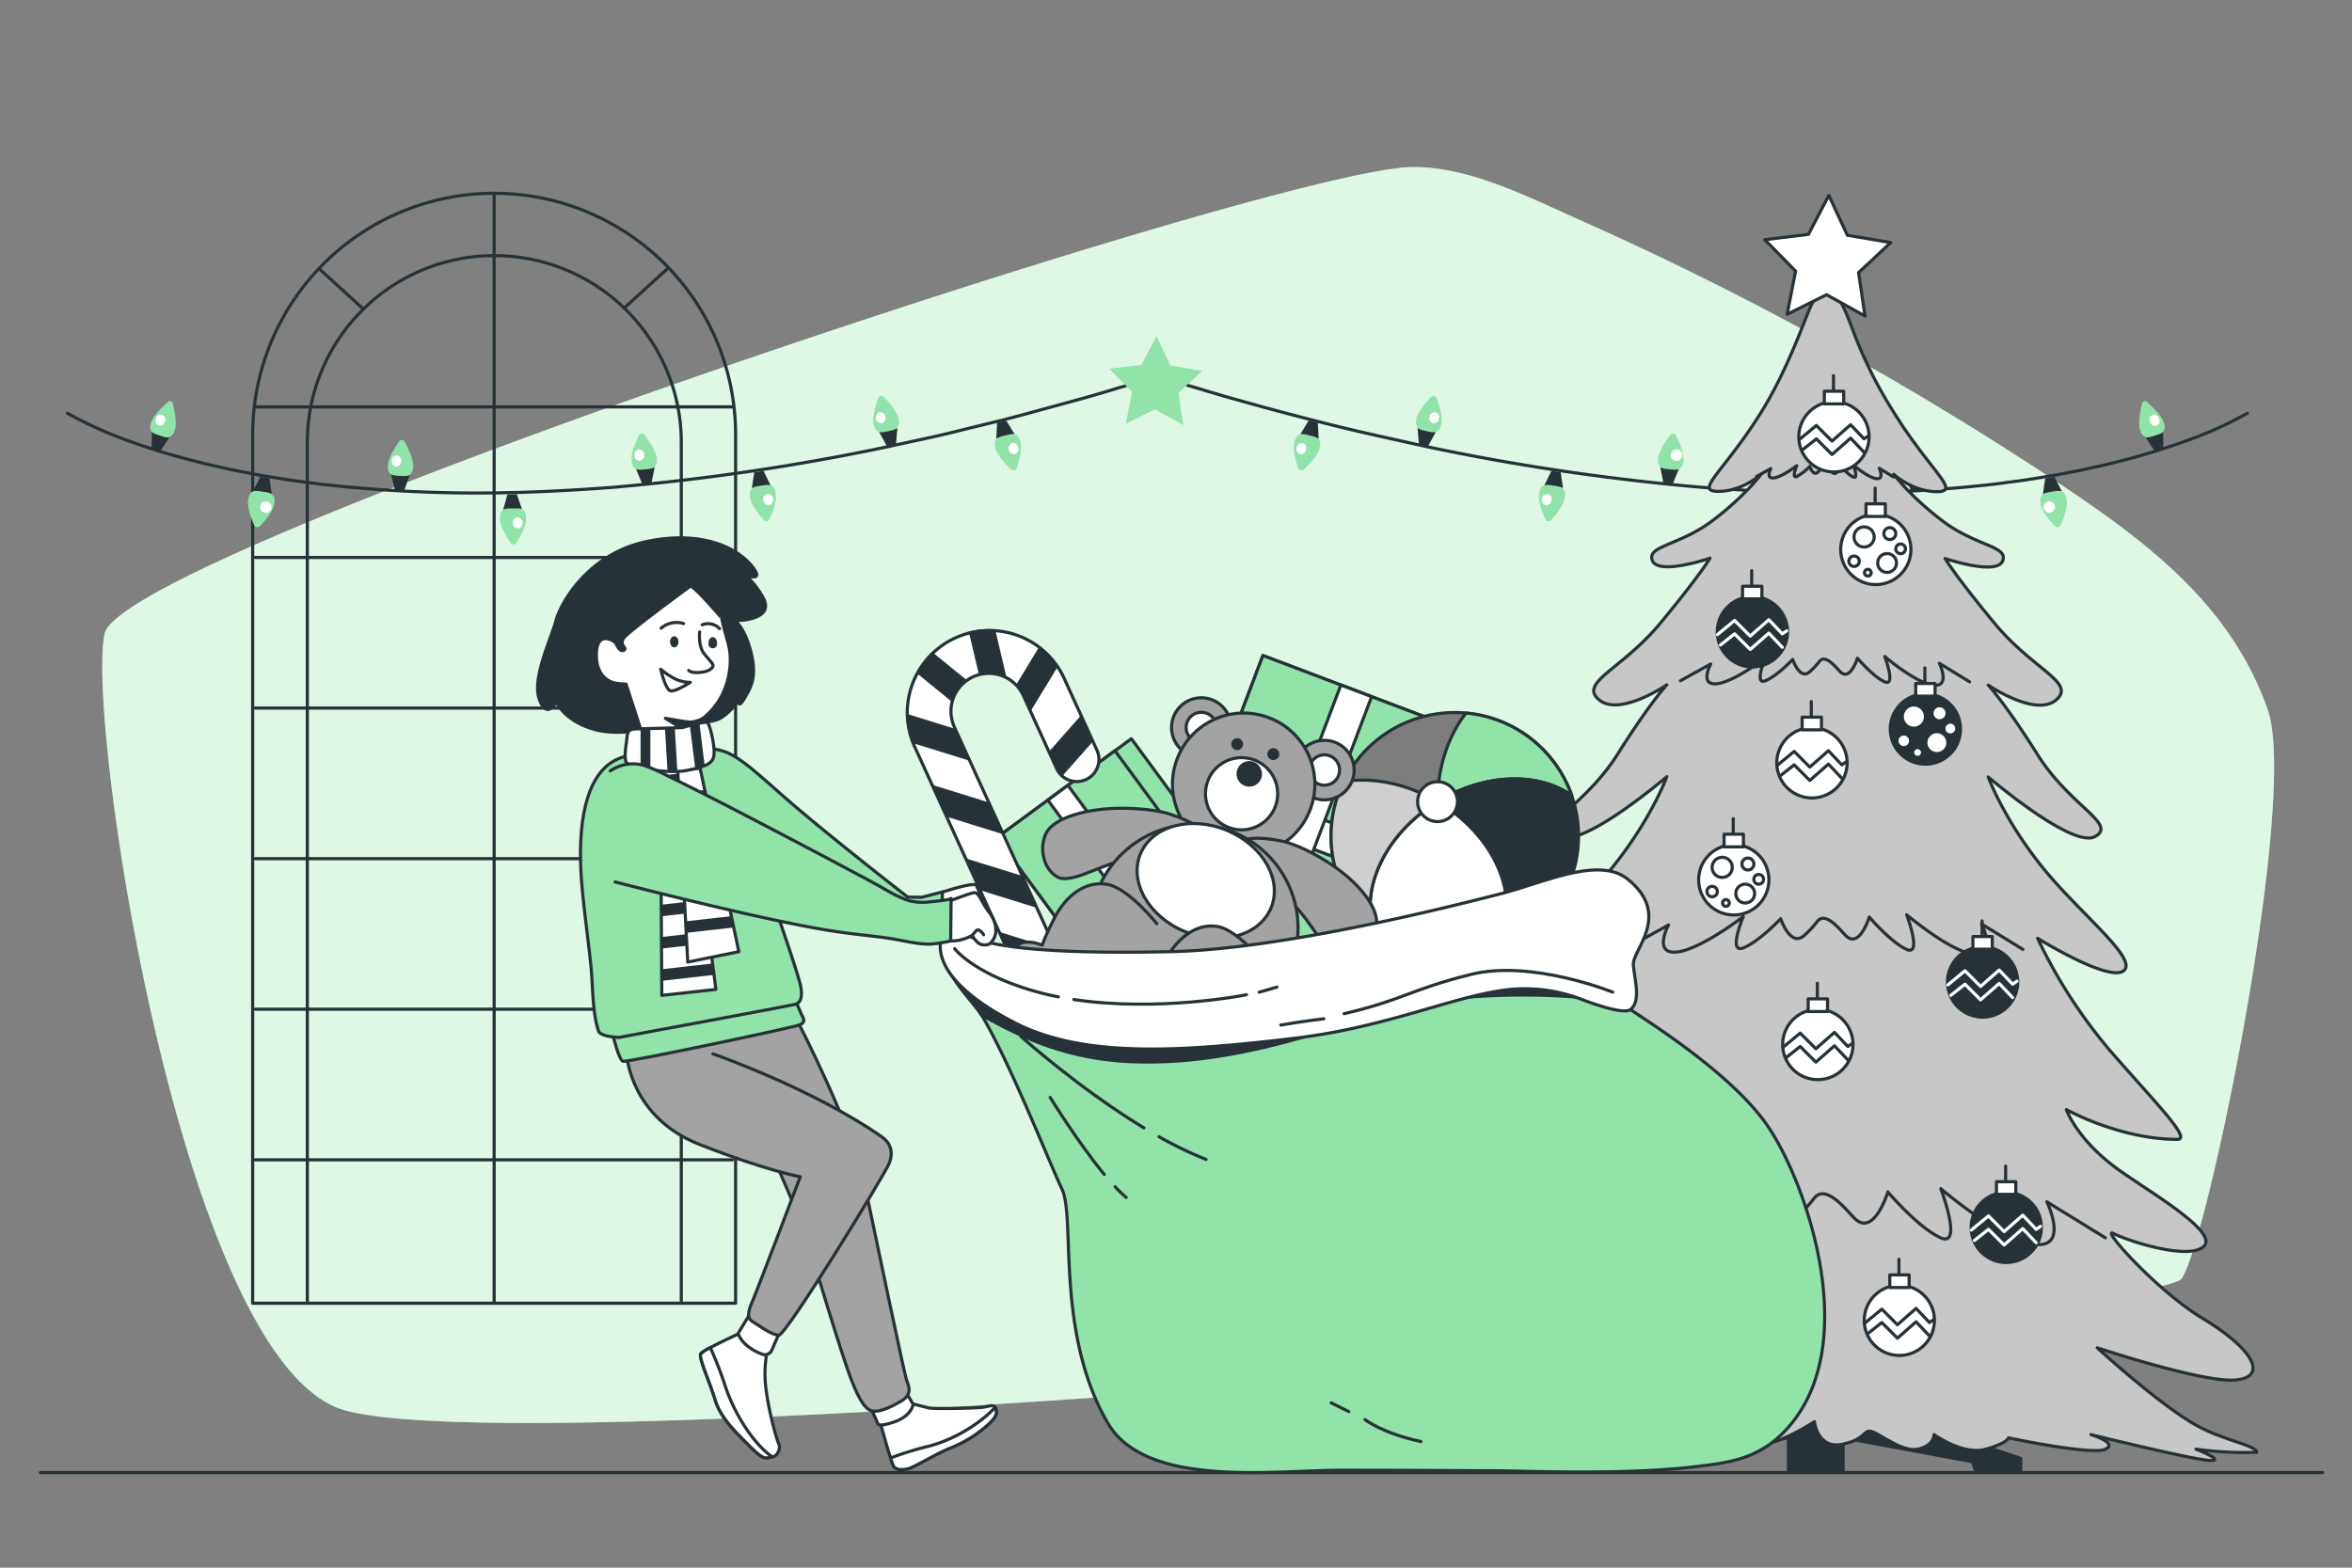 <svg xmlns="http://www.w3.org/2000/svg" viewBox="0 0 750 500"><rect x="0" y="0" width="750" height="500" fill="#808080" stroke="none"/><g id="freepik--background-simple--inject-10"><path d="M680.43,171.16c-7.86-6.17-16.23-11.92-24.75-17.61A1044,1044,0,0,0,503.39,70c-16.07-7.17-35.73-17.28-53.86-16.68C403.8,54.88,39.5,176.06,33.4,202S57,428.33,107.33,448.9s580-29,588.37-41.15S733,254.56,723.13,226.36C714.8,202.64,699,185.74,680.43,171.16Z" style="fill:#92E3A9"></path><path d="M680.43,171.16c-7.86-6.17-16.23-11.92-24.75-17.61A1044,1044,0,0,0,503.39,70c-16.07-7.17-35.73-17.28-53.86-16.68C403.8,54.88,39.5,176.06,33.4,202S57,428.33,107.33,448.9s580-29,588.37-41.15S733,254.56,723.13,226.36C714.8,202.64,699,185.74,680.43,171.16Z" style="fill:#fff;opacity:0.7"></path></g><g id="freepik--Floor--inject-10"><line x1="12.89" y1="469.67" x2="740.6" y2="469.67" style="fill:none;stroke:#263238;stroke-linecap:round;stroke-linejoin:round"></line></g><g id="freepik--Window--inject-10"><path d="M157.57,61.65h0a77,77,0,0,1,77,77v277a0,0,0,0,1,0,0h-154a0,0,0,0,1,0,0v-277a77,77,0,0,1,77-77Z" style="fill:none;stroke:#263238;stroke-linecap:round;stroke-linejoin:round"></path><path d="M98,414.85V141.15a59.62,59.62,0,0,1,59.62-59.62h0a59.62,59.62,0,0,1,59.63,59.62v273.7" style="fill:none;stroke:#263238;stroke-linecap:round;stroke-linejoin:round"></path><line x1="157.57" y1="61.65" x2="157.57" y2="415.26" style="fill:none;stroke:#263238;stroke-linecap:round;stroke-linejoin:round"></line><line x1="81.39" y1="129.77" x2="233.55" y2="129.77" style="fill:none;stroke:#263238;stroke-linecap:round;stroke-linejoin:round"></line><line x1="81.39" y1="177.8" x2="233.55" y2="177.8" style="fill:none;stroke:#263238;stroke-linecap:round;stroke-linejoin:round"></line><line x1="81.39" y1="225.83" x2="233.55" y2="225.83" style="fill:none;stroke:#263238;stroke-linecap:round;stroke-linejoin:round"></line><line x1="81.39" y1="273.86" x2="233.55" y2="273.86" style="fill:none;stroke:#263238;stroke-linecap:round;stroke-linejoin:round"></line><line x1="81.39" y1="321.89" x2="233.55" y2="321.89" style="fill:none;stroke:#263238;stroke-linecap:round;stroke-linejoin:round"></line><line x1="81.39" y1="369.92" x2="233.55" y2="369.92" style="fill:none;stroke:#263238;stroke-linecap:round;stroke-linejoin:round"></line><line x1="101.73" y1="85.69" x2="115.53" y2="98.25" style="fill:none;stroke:#263238;stroke-linecap:round;stroke-linejoin:round"></line><line x1="212.84" y1="85.69" x2="199.04" y2="98.25" style="fill:none;stroke:#263238;stroke-linecap:round;stroke-linejoin:round"></line></g><g id="freepik--Lights--inject-10"><path d="M716.65,131.8a128,128,0,0,1-20.24,9.06,214.77,214.77,0,0,1-21.25,6.42c-3.58,1-7.21,1.68-10.82,2.52l-5.45,1.06c-1.82.36-3.63.73-5.46,1-3.66.59-7.31,1.25-11,1.69l-5.51.74c-1.83.25-3.68.4-5.52.61a438.17,438.17,0,0,1-44.36,2.34c-14.82,0-29.63-.7-44.4-1.82a725.52,725.52,0,0,1-87.87-13c-7.23-1.62-14.47-3.18-21.69-4.86s-14.39-3.52-21.56-5.4-14.3-3.86-21.43-5.88l-10.65-3.17-5.34-1.58-2.68-.8-1.34-.4-.68-.2-.33-.1-.34.1-.67.2-1.34.4-2.69.8-5.33,1.58-10.65,3.17c-7.13,2-14.29,3.92-21.43,5.88s-14.38,3.59-21.56,5.4-14.46,3.24-21.69,4.86a725.82,725.82,0,0,1-87.87,13c-14.78,1.12-29.58,1.85-44.4,1.82a438.17,438.17,0,0,1-44.36-2.34c-1.84-.21-3.69-.36-5.52-.61l-5.51-.74c-3.68-.44-7.32-1.1-11-1.69-1.83-.27-3.64-.64-5.46-1l-5.45-1.06c-3.61-.84-7.25-1.55-10.82-2.52a215.77,215.77,0,0,1-21.26-6.42,128.25,128.25,0,0,1-20.23-9.06" style="fill:none;stroke:#263238;stroke-linecap:round;stroke-linejoin:round"></path><path d="M687,143.75l2.85-.91-.11-5.09c-1.86.59-3.7,1.2-5.57,1.76Z" style="fill:#263238"></path><path d="M682.38,137c1,3.26,2.66,2.63,4.77,1.93s3.88-1.07,2.79-4.3c-.77-2.26-3.75-5-5.37-6.47a.92.92,0,0,0-1.5.48C682.58,130.78,681.71,134.69,682.38,137Z" style="fill:#92E3A9"></path><path d="M685.65,134.48a1.49,1.49,0,1,0,2.78-.89,1.49,1.49,0,1,0-2.78.89Z" style="fill:#fff"></path><path d="M655.14,152.09l-3,.48-.69,5.06c2-.34,4-.62,6-1Z" style="fill:#263238"></path><path d="M659,159.28c-.62-3.35-2.42-2.81-4.7-2.46s-4.14.53-3.61,3.88c.38,2.38,3,5.52,4.6,7.15a1.13,1.13,0,0,0,1.77-.29C658,165.54,659.48,161.63,659,159.28Z" style="fill:#92E3A9"></path><path d="M655.23,161.44a1.71,1.71,0,0,0-1.85-1.52,1.81,1.81,0,1,0,1.85,1.52Z" style="fill:#fff"></path><polygon points="609.28 156.39 612.27 156.25 613.46 151.3 607.55 151.58 609.28 156.39" style="fill:#263238"></polygon><path d="M606.42,148.73c.15,3.39,2,3.16,4.21,3.05s4.07-.08,3.85-3.47c-.17-2.4-2.37-5.77-3.64-7.6a1,1,0,0,0-1.64.08C608.15,142.71,606.32,146.33,606.42,148.73Z" style="fill:#92E3A9"></path><path d="M610.28,147.09a1.7,1.7,0,0,0,1.6,1.73,1.65,1.65,0,0,0,1.39-1.88,1.7,1.7,0,0,0-1.6-1.71A1.64,1.64,0,0,0,610.28,147.09Z" style="fill:#fff"></path><path d="M576.36,157.63c-1,0-2,0-3,0l-1.63,4.82c2,.1,4,.1,6,.13Z" style="fill:#263238"></path><path d="M578.76,165.44c0-3.4-1.81-3.26-4.1-3.29s-4.14-.29-4.25,3.11c-.07,2.4,1.92,6,3.12,7.92a1.1,1.1,0,0,0,1.76,0C576.58,171.35,578.73,167.84,578.76,165.44Z" style="fill:#92E3A9"></path><path d="M574.65,166.85a1.71,1.71,0,0,0-1.51-1.83,1.67,1.67,0,0,0-1.6,1.74,1.7,1.7,0,0,0,1.51,1.85A1.68,1.68,0,0,0,574.65,166.85Z" style="fill:#fff"></path><polygon points="530.43 154.06 533.4 154.33 535.35 149.61 529.44 149.06 530.43 154.06" style="fill:#263238"></polygon><path d="M528.75,146.08c-.36,3.38,1.47,3.4,3.72,3.61s4,.52,4.35-2.86c.22-2.4-1.46-6.1-2.44-8.06a1,1,0,0,0-1.66-.15C531.37,140.36,529,143.69,528.75,146.08Z" style="fill:#92E3A9"></path><path d="M532.83,145a1.65,1.65,0,0,0,1.33,1.92,1.82,1.82,0,1,0-1.33-1.92Z" style="fill:#fff"></path><polygon points="497.66 150.63 494.7 150.2 492.45 154.8 498.42 155.67 497.66 150.63" style="fill:#263238"></polygon><path d="M499,158.69c.49-3.36-1.36-3.48-3.63-3.81s-4.06-.75-4.6,2.59c-.38,2.39,1.12,6.2,2.06,8.21a1.09,1.09,0,0,0,1.73.25C496.07,164.26,498.66,161.07,499,158.69Z" style="fill:#92E3A9"></path><path d="M494.77,159.54a1.67,1.67,0,0,0-1.26-2,1.7,1.7,0,0,0-1.81,1.55,1.67,1.67,0,0,0,1.26,2A1.71,1.71,0,0,0,494.77,159.54Z" style="fill:#fff"></path><path d="M452.47,141.62l2.92.65,2.46-4.5c-2-.36-3.88-.82-5.82-1.24Z" style="fill:#263238"></path><path d="M451.66,133.47c-.71,3.32,1.11,3.57,3.31,4.06s4,.95,4.66-2.37c.48-2.35-.79-6.2-1.56-8.26a1,1,0,0,0-1.64-.36C454.89,128.11,452.17,131.12,451.66,133.47Z" style="fill:#92E3A9"></path><path d="M455.85,132.91A1.68,1.68,0,0,0,457,135a1.7,1.7,0,0,0,1.85-1.47,1.65,1.65,0,0,0-1.12-2.05A1.67,1.67,0,0,0,455.85,132.91Z" style="fill:#fff"></path><polygon points="420.23 134.84 417.32 134.12 414.65 138.49 420.49 139.94 420.23 134.84" style="fill:#263238"></polygon><path d="M420.78,143c.82-3.3-1-3.59-3.23-4.14s-4-1.14-4.82,2.15c-.6,2.32.53,6.24,1.26,8.34a1.07,1.07,0,0,0,1.69.42C417.33,148.26,420.2,145.33,420.78,143Z" style="fill:#92E3A9"></path><path d="M416.49,143.44a1.67,1.67,0,0,0-1.06-2.11,1.69,1.69,0,0,0-1.94,1.36,1.66,1.66,0,0,0,1.06,2.11A1.68,1.68,0,0,0,416.49,143.44Z" style="fill:#fff"></path><path d="M51.18,143.75l-2.84-.91.11-5.09c1.86.59,3.7,1.2,5.57,1.76Z" style="fill:#263238"></path><path d="M55.79,137c-1,3.26-2.66,2.63-4.76,1.93s-3.88-1.07-2.79-4.3c.77-2.26,3.74-5,5.36-6.47a.93.93,0,0,1,1.51.48C55.6,130.78,56.47,134.69,55.79,137Z" style="fill:#92E3A9"></path><path d="M52.53,134.48a1.64,1.64,0,0,1-1.94,1.26,1.62,1.62,0,0,1-.84-2.15,1.49,1.49,0,1,1,2.78.89Z" style="fill:#fff"></path><path d="M83,152.09l2.95.48.69,5.06c-2-.34-4-.62-6-1Z" style="fill:#263238"></path><path d="M79.15,159.28c.62-3.35,2.42-2.81,4.7-2.46s4.14.53,3.6,3.88c-.37,2.38-3,5.52-4.6,7.15a1.12,1.12,0,0,1-1.76-.29C80.15,165.54,78.7,161.63,79.15,159.28Z" style="fill:#92E3A9"></path><path d="M83,161.44a1.71,1.71,0,0,1,1.85-1.52A1.81,1.81,0,1,1,83,161.44Z" style="fill:#fff"></path><polygon points="128.9 156.39 125.91 156.25 124.72 151.3 130.62 151.58 128.9 156.39" style="fill:#263238"></polygon><path d="M131.76,148.73c-.16,3.39-2,3.16-4.21,3.05s-4.07-.08-3.85-3.47c.16-2.4,2.37-5.77,3.63-7.6a1,1,0,0,1,1.65.08C130,142.71,131.86,146.33,131.76,148.73Z" style="fill:#92E3A9"></path><path d="M127.9,147.09a1.7,1.7,0,0,1-1.6,1.73,1.65,1.65,0,0,1-1.39-1.88,1.7,1.7,0,0,1,1.6-1.71A1.65,1.65,0,0,1,127.9,147.09Z" style="fill:#fff"></path><path d="M161.82,157.63c1,0,2,0,3,0l1.63,4.82c-2,.1-4,.1-6,.13Z" style="fill:#263238"></path><path d="M159.41,165.44c0-3.4,1.82-3.26,4.11-3.29s4.14-.29,4.24,3.11c.08,2.4-1.91,6-3.11,7.92a1.1,1.1,0,0,1-1.76,0C161.6,171.35,159.44,167.84,159.41,165.44Z" style="fill:#92E3A9"></path><path d="M163.53,166.85A1.7,1.7,0,0,1,165,165a1.67,1.67,0,0,1,1.6,1.74,1.71,1.71,0,0,1-1.51,1.85A1.68,1.68,0,0,1,163.53,166.85Z" style="fill:#fff"></path><polygon points="207.75 154.06 204.77 154.33 202.83 149.61 208.74 149.06 207.75 154.06" style="fill:#263238"></polygon><path d="M209.43,146.08c.36,3.38-1.47,3.4-3.72,3.61s-4.05.52-4.35-2.86c-.22-2.4,1.46-6.1,2.44-8.06a1,1,0,0,1,1.66-.15C206.81,140.36,209.18,143.69,209.43,146.08Z" style="fill:#92E3A9"></path><path d="M205.35,145a1.53,1.53,0,1,1-3,.28,1.53,1.53,0,1,1,3-.28Z" style="fill:#fff"></path><polygon points="240.52 150.63 243.48 150.2 245.72 154.8 239.76 155.67 240.52 150.63" style="fill:#263238"></polygon><path d="M239.17,158.69c-.49-3.36,1.36-3.48,3.62-3.81s4.07-.75,4.61,2.59c.38,2.39-1.13,6.2-2.06,8.21a1.09,1.09,0,0,1-1.73.25C242.1,164.26,239.52,161.07,239.17,158.69Z" style="fill:#92E3A9"></path><path d="M243.41,159.54a1.66,1.66,0,0,1,1.26-2,1.71,1.71,0,0,1,1.81,1.55,1.67,1.67,0,0,1-1.26,2A1.71,1.71,0,0,1,243.41,159.54Z" style="fill:#fff"></path><path d="M285.71,141.62l-2.92.65-2.46-4.5c1.95-.36,3.88-.82,5.81-1.24Z" style="fill:#263238"></path><path d="M286.51,133.47c.72,3.32-1.1,3.57-3.3,4.06s-4,.95-4.66-2.37c-.48-2.35.79-6.2,1.56-8.26a1,1,0,0,1,1.64-.36C283.28,128.11,286,131.12,286.51,133.47Z" style="fill:#92E3A9"></path><path d="M282.33,132.91a1.68,1.68,0,0,1-1.11,2.08,1.7,1.7,0,0,1-1.85-1.47,1.65,1.65,0,0,1,1.12-2.05A1.67,1.67,0,0,1,282.33,132.91Z" style="fill:#fff"></path><polygon points="317.95 134.84 320.86 134.12 323.53 138.49 317.69 139.94 317.95 134.84" style="fill:#263238"></polygon><path d="M317.4,143c-.82-3.3,1-3.59,3.22-4.14s4-1.14,4.83,2.15c.6,2.32-.53,6.24-1.26,8.34a1.07,1.07,0,0,1-1.69.42C320.85,148.26,318,145.33,317.4,143Z" style="fill:#92E3A9"></path><path d="M321.69,143.44a1.67,1.67,0,0,1,1.05-2.11,1.7,1.7,0,0,1,1.95,1.36,1.66,1.66,0,0,1-1.06,2.11A1.68,1.68,0,0,1,321.69,143.44Z" style="fill:#fff"></path><polygon points="383.37 118.28 375.8 125.34 377.32 135.58 368.26 130.56 359 135.16 360.98 125 353.73 117.61 364 116.35 368.8 107.18 373.17 116.56 383.37 118.28" style="fill:#92E3A9"></polygon></g><g id="freepik--Tree--inject-10"><polygon points="592.07 447.63 579.59 445.62 579.59 445.44 579.03 445.53 578.48 445.44 578.48 445.62 565.92 447.63 513.3 465.13 513.3 468.93 527.92 468.93 528.73 466.22 570.29 458.56 570.29 468.93 578.48 468.93 579.59 468.93 587.72 468.93 587.72 458.56 629.04 466.22 629.84 468.93 644.37 468.93 644.37 465.13 592.07 447.63" style="fill:#263238;stroke:#263238;stroke-linecap:round;stroke-linejoin:round"></polygon><path d="M452.88,440.21c10.49.8,43.91-10.29,43.91-10.29S481.35,444.11,469.46,452l.8-.12s-1,.54-2.62,1.29c-1.27.8-2.49,1.5-3.62,2.09a92.32,92.32,0,0,1-12.19,4.82c2.25,1.23,8.07,2.43,12.76,2.12,7.74-.52,21.66-3.61,21.66-3.61s-10.83,4.12,2.06,3.61,26.3-5.16,27.85-6.19-9.8,6.7,1.54,6.19,37.65-9.28,39.19-9.8-1,9.28,5.68,8.25,16-7.22,16-7.22,1,8.77,8.77,7.22,6.7-4.64,9.28-4.12,9.8,6.7,14.95,5.67,5.16-4.64,5.16-4.64,9.28,6.7,16.5,4.64,7.22-3.61,7.22-3.61,26.81,5.67,30.94,3.61-4.64-4.64-4.64-4.64,33.51,8.25,38.16,8.25-4.65-3.61-4.65-3.61a115.63,115.63,0,0,0,19.33,1c.22-2-10-3.76-18.08-8-11.9-6.15-32.76-25.34-32.76-25.34s33.42,11.09,43.9,10.29,6.55-9.5-10.48-19.79c-14.48-8.75-32.77-29.3-28.18-26.92s24.25,8.71,28.83,4-17.95-17.61-27.52-24.55c-13.1-9.5-16.38-19-16.38-19s17,9.5,35.38,9.5c4.77,0-7.2-11.88-21.62-28.5a163.74,163.74,0,0,1-22.93-35.63s22.93,14.25,27.52,10.29-15.07-19-26.87-34.05S634,247.81,634,247.81s26.86,23,34.07,19-7.86-9.5-18.34-26.13S634,218.51,634,218.51s15.07,10.3,21.62,4.76-7.21-9.51-19.66-24.55-15.72-20.59-15.72-20.59,16.38,5.55,18.35.8-8.52-4.76-19-12.67-15.72-15-15.72-15,5.89,5.55,13.76,5.55-2-6.34-13.77-25.35a141.72,141.72,0,0,1-12.5-24.75C587.9,97.47,583,83.13,576.43,100c-4.34,11.08-8.62,21.46-14.77,31.38-11.8,19-21.63,25.34-13.76,25.34s13.76-5.55,13.76-5.55-5.25,7.13-15.73,15-21,7.91-19,12.67,18.35-.8,18.35-.8-3.28,5.55-15.73,20.59-26.21,19-19.66,24.55,21.62-4.76,21.62-4.76-5.24,5.55-15.72,22.17-25.56,22.17-18.35,26.13,34.07-19,34.07-19-4.58,12.67-16.38,27.71-31.45,30.09-26.86,34.05,27.52-10.29,27.52-10.29a164,164,0,0,1-22.94,35.63c-14.41,16.62-26.39,28.5-21.62,28.5,18.35,0,35.38-9.5,35.38-9.5s-3.27,9.5-16.38,19c-9.57,6.94-32.11,19.8-27.52,24.55s24.25-1.59,28.83-4-13.7,18.17-28.17,26.92C446.33,430.71,442.4,439.42,452.88,440.21Z" style="fill:#c7c7c7;stroke:#263238;stroke-linecap:round;stroke-linejoin:round"></path><path d="M628.05,217.47l-9.63-5.93s3.67,7.54-1.83,7S601,209.39,601,209.39s3.67,9.69,0,8.08-8.71-7.55-8.71-7.55-2.3,7.55-5.51,4.31c-1.42-1.43-4.71-5.74-6.64-3.24a23.38,23.38,0,0,1-3,3.22c-3.21,2.91-5.5-3.88-5.5-3.88s-5,5.33-8.71,6.79,0-7.27,0-7.27-10.09,7.75-15.59,8.24-1.84-6.31-1.84-6.31l-9.63,5.34" style="fill:none;stroke:#263238;stroke-linecap:round;stroke-linejoin:round"></path><path d="M603.82,152.15l-4.57-2.81s1.74,3.57-.87,3.32-7.39-4.34-7.39-4.34,1.74,4.59,0,3.83-4.13-3.58-4.13-3.58-1.09,3.58-2.61,2.05c-.68-.68-2.24-2.73-3.15-1.54a10.79,10.79,0,0,1-1.42,1.52c-1.52,1.38-2.6-1.84-2.6-1.84a16.47,16.47,0,0,1-4.14,3.22c-1.74.69,0-3.45,0-3.45s-4.78,3.68-7.39,3.91-.87-3-.87-3L560.12,152" style="fill:none;stroke:#263238;stroke-linecap:round;stroke-linejoin:round"></path><path d="M645.07,302.81l-13.19-8.12s5,10.33-2.51,9.59S608,291.74,608,291.74s5,13.28,0,11.07-11.93-10.33-11.93-10.33-3.13,10.33-7.53,5.9c-1.95-2-6.46-7.87-9.1-4.44a32.17,32.17,0,0,1-4.09,4.4c-4.39,4-7.53-5.31-7.53-5.31s-6.91,7.31-11.93,9.3,0-10,0-10S542.1,303,534.56,303.65s-2.51-8.63-2.51-8.63l-13.19,7.31" style="fill:none;stroke:#263238;stroke-linecap:round;stroke-linejoin:round"></path><path d="M671.37,394.8l-18.68-11.5s7.11,14.63-3.56,13.59-30.25-17.77-30.25-17.77,7.12,18.81,0,15.68S602,380.17,602,380.17s-4.45,14.63-10.67,8.36c-2.77-2.79-9.15-11.15-12.89-6.29a46.29,46.29,0,0,1-5.79,6.24C566.4,394.12,562,381,562,381s-9.78,10.34-16.9,13.16,0-14.1,0-14.1-19.57,15-30.24,16-3.56-12.22-3.56-12.22l-18.68,10.34" style="fill:none;stroke:#263238;stroke-linecap:round;stroke-linejoin:round"></path><polygon points="602.92 77.37 592.66 86.93 594.71 100.8 582.45 94 569.88 100.24 572.57 86.47 562.75 76.45 576.67 74.75 583.17 62.32 589.09 75.03 602.92 77.37" style="fill:#fff;stroke:#263238;stroke-linecap:round;stroke-linejoin:round"></polygon><path d="M570,201.51a11.2,11.2,0,1,1-11.2-11.2A11.19,11.19,0,0,1,570,201.51Z" style="fill:#263238;stroke:#263238;stroke-linecap:round;stroke-linejoin:round"></path><rect x="555.66" y="186.97" width="6.17" height="4.04" style="fill:#fff;stroke:#263238;stroke-linecap:round;stroke-linejoin:round"></rect><line x1="558.58" y1="186.73" x2="558.58" y2="181.98" style="fill:none;stroke:#263238;stroke-linecap:round;stroke-linejoin:round"></line><polyline points="547.66 202.4 553.12 197.89 558.11 202.88 564.04 197.65 568.32 202.16 569.74 201.2" style="fill:none;stroke:#fff;stroke-linecap:round;stroke-linejoin:round"></polyline><polyline points="548.61 205.73 553.12 202.16 558.11 207.15 564.04 201.93 568.32 206.44" style="fill:none;stroke:#fff;stroke-linecap:round;stroke-linejoin:round"></polyline><circle cx="639.71" cy="391.43" r="11.2" transform="translate(151.18 960.46) rotate(-80.81)" style="fill:#263238;stroke:#263238;stroke-linecap:round;stroke-linejoin:round"></circle><rect x="636.63" y="376.89" width="6.17" height="4.04" style="fill:#fff;stroke:#263238;stroke-linecap:round;stroke-linejoin:round"></rect><line x1="639.55" y1="376.65" x2="639.55" y2="371.9" style="fill:none;stroke:#263238;stroke-linecap:round;stroke-linejoin:round"></line><polyline points="628.62 392.32 634.08 387.81 639.07 392.8 645.01 387.57 649.28 392.09 650.7 391.12" style="fill:none;stroke:#fff;stroke-linecap:round;stroke-linejoin:round"></polyline><polyline points="629.57 395.65 634.08 392.09 639.07 397.07 645.01 391.85 649.28 396.36" style="fill:none;stroke:#fff;stroke-linecap:round;stroke-linejoin:round"></polyline><path d="M643.41,313.25A11.2,11.2,0,1,1,632.21,302,11.21,11.21,0,0,1,643.41,313.25Z" style="fill:#263238;stroke:#263238;stroke-linecap:round;stroke-linejoin:round"></path><rect x="629.12" y="298.7" width="6.17" height="4.04" style="fill:#fff;stroke:#263238;stroke-linecap:round;stroke-linejoin:round"></rect><line x1="632.04" y1="298.46" x2="632.04" y2="293.71" style="fill:none;stroke:#263238;stroke-linecap:round;stroke-linejoin:round"></line><polyline points="621.12 314.14 626.58 309.62 631.56 314.61 637.5 309.39 641.77 313.9 643.19 312.93" style="fill:none;stroke:#fff;stroke-linecap:round;stroke-linejoin:round"></polyline><polyline points="622.07 317.46 626.58 313.9 631.56 318.88 637.5 313.66 641.77 318.17" style="fill:none;stroke:#fff;stroke-linecap:round;stroke-linejoin:round"></polyline><path d="M596,139.32a11.2,11.2,0,1,1-11.2-11.2A11.19,11.19,0,0,1,596,139.32Z" style="fill:#fff;stroke:#263238;stroke-linecap:round;stroke-linejoin:round"></path><rect x="581.74" y="124.78" width="6.17" height="4.04" style="fill:#fff;stroke:#263238;stroke-linecap:round;stroke-linejoin:round"></rect><line x1="584.66" y1="124.54" x2="584.66" y2="119.79" style="fill:none;stroke:#263238;stroke-linecap:round;stroke-linejoin:round"></line><polyline points="573.74 140.21 579.2 135.7 584.19 140.69 590.12 135.46 594.4 139.97 595.82 139.01" style="fill:none;stroke:#263238;stroke-linecap:round;stroke-linejoin:round"></polyline><polyline points="574.69 143.53 579.2 139.97 584.19 144.96 590.12 139.74 594.4 144.25" style="fill:none;stroke:#263238;stroke-linecap:round;stroke-linejoin:round"></polyline><path d="M590.88,333.12a11.21,11.21,0,1,1-11.2-11.2A11.21,11.21,0,0,1,590.88,333.12Z" style="fill:#fff;stroke:#263238;stroke-linecap:round;stroke-linejoin:round"></path><rect x="576.59" y="318.58" width="6.17" height="4.04" style="fill:#fff;stroke:#263238;stroke-linecap:round;stroke-linejoin:round"></rect><line x1="579.51" y1="318.34" x2="579.51" y2="313.59" style="fill:none;stroke:#263238;stroke-linecap:round;stroke-linejoin:round"></line><polyline points="568.58 334.01 574.04 329.5 579.03 334.49 584.97 329.26 589.24 333.77 590.66 332.81" style="fill:none;stroke:#263238;stroke-linecap:round;stroke-linejoin:round"></polyline><polyline points="569.53 337.34 574.04 333.77 579.03 338.76 584.97 333.54 589.24 338.05" style="fill:none;stroke:#263238;stroke-linecap:round;stroke-linejoin:round"></polyline><path d="M589,243.29a11.21,11.21,0,1,1-11.2-11.21A11.21,11.21,0,0,1,589,243.29Z" style="fill:#fff;stroke:#263238;stroke-linecap:round;stroke-linejoin:round"></path><rect x="574.66" y="228.74" width="6.17" height="4.04" style="fill:#fff;stroke:#263238;stroke-linecap:round;stroke-linejoin:round"></rect><line x1="577.58" y1="228.5" x2="577.58" y2="223.75" style="fill:none;stroke:#263238;stroke-linecap:round;stroke-linejoin:round"></line><polyline points="566.65 244.17 572.12 239.66 577.1 244.65 583.04 239.43 587.31 243.94 588.73 242.97" style="fill:none;stroke:#263238;stroke-linecap:round;stroke-linejoin:round"></polyline><polyline points="567.61 247.5 572.12 243.94 577.1 248.92 583.04 243.7 587.31 248.21" style="fill:none;stroke:#263238;stroke-linecap:round;stroke-linejoin:round"></polyline><circle cx="517.76" cy="410.81" r="11.2" style="fill:#fff;stroke:#263238;stroke-linecap:round;stroke-linejoin:round"></circle><rect x="514.67" y="396.27" width="6.17" height="4.04" style="fill:#fff;stroke:#263238;stroke-linecap:round;stroke-linejoin:round"></rect><line x1="517.59" y1="396.03" x2="517.59" y2="391.28" style="fill:none;stroke:#263238;stroke-linecap:round;stroke-linejoin:round"></line><polyline points="506.67 411.7 512.13 407.19 517.12 412.18 523.05 406.95 527.33 411.47 528.75 410.5" style="fill:none;stroke:#263238;stroke-linecap:round;stroke-linejoin:round"></polyline><polyline points="507.62 415.03 512.13 411.47 517.12 416.45 523.05 411.23 527.33 415.74" style="fill:none;stroke:#263238;stroke-linecap:round;stroke-linejoin:round"></polyline><circle cx="605.7" cy="421.16" r="11.2" transform="translate(95.49 954.01) rotate(-81.06)" style="fill:#fff;stroke:#263238;stroke-linecap:round;stroke-linejoin:round"></circle><rect x="602.61" y="406.61" width="6.17" height="4.04" style="fill:#fff;stroke:#263238;stroke-linecap:round;stroke-linejoin:round"></rect><line x1="605.53" y1="406.38" x2="605.53" y2="401.63" style="fill:none;stroke:#263238;stroke-linecap:round;stroke-linejoin:round"></line><polyline points="594.6 422.05 600.07 417.54 605.05 422.52 610.99 417.3 615.26 421.81 616.68 420.84" style="fill:none;stroke:#263238;stroke-linecap:round;stroke-linejoin:round"></polyline><polyline points="595.55 425.37 600.07 421.81 605.05 426.8 610.99 421.57 615.26 426.08" style="fill:none;stroke:#263238;stroke-linecap:round;stroke-linejoin:round"></polyline><path d="M577.41,403.44a11.2,11.2,0,1,1-11.2-11.2A11.2,11.2,0,0,1,577.41,403.44Z" style="fill:#263238;stroke:#263238;stroke-linecap:round;stroke-linejoin:round"></path><rect x="563.13" y="388.9" width="6.17" height="4.04" style="fill:#fff;stroke:#263238;stroke-linecap:round;stroke-linejoin:round"></rect><line x1="566.04" y1="388.66" x2="566.04" y2="383.91" style="fill:none;stroke:#263238;stroke-linecap:round;stroke-linejoin:round"></line><path d="M565.74,399.47a3.21,3.21,0,1,1-3.21-3.21A3.21,3.21,0,0,1,565.74,399.47Z" style="fill:#fff"></path><path d="M572.62,398.4a1.9,1.9,0,1,1-1.9-1.9A1.9,1.9,0,0,1,572.62,398.4Z" style="fill:#fff"></path><circle cx="559.33" cy="407.18" r="1.66" style="fill:#fff"></circle><path d="M572.86,407.78a3,3,0,1,1-3-3A3,3,0,0,1,572.86,407.78Z" style="fill:#fff"></path><path d="M564.79,410.86a1.07,1.07,0,1,1-1.07-1.07A1.07,1.07,0,0,1,564.79,410.86Z" style="fill:#fff"></path><path d="M575.71,403.26a1.55,1.55,0,1,1-1.54-1.54A1.54,1.54,0,0,1,575.71,403.26Z" style="fill:#fff"></path><circle cx="598.11" cy="175.23" r="11.2" transform="translate(329.65 737.7) rotate(-80.81)" style="fill:#fff;stroke:#263238;stroke-linecap:round;stroke-linejoin:round"></circle><rect x="595.02" y="160.69" width="6.17" height="4.04" style="fill:#fff;stroke:#263238;stroke-linecap:round;stroke-linejoin:round"></rect><line x1="597.94" y1="160.45" x2="597.94" y2="155.7" style="fill:none;stroke:#263238;stroke-linecap:round;stroke-linejoin:round"></line><path d="M597.63,171.25a3.21,3.21,0,1,1-3.2-3.2A3.21,3.21,0,0,1,597.63,171.25Z" style="fill:none;stroke:#263238;stroke-linecap:round;stroke-linejoin:round"></path><path d="M604.52,170.19a1.9,1.9,0,1,1-1.9-1.9A1.91,1.91,0,0,1,604.52,170.19Z" style="fill:none;stroke:#263238;stroke-linecap:round;stroke-linejoin:round"></path><path d="M592.88,179a1.66,1.66,0,1,1-1.66-1.66A1.66,1.66,0,0,1,592.88,179Z" style="fill:none;stroke:#263238;stroke-linecap:round;stroke-linejoin:round"></path><path d="M604.75,179.56a3,3,0,1,1-3-3A3,3,0,0,1,604.75,179.56Z" style="fill:none;stroke:#263238;stroke-linecap:round;stroke-linejoin:round"></path><path d="M596.68,182.65a1.07,1.07,0,1,1-1.07-1.07A1.07,1.07,0,0,1,596.68,182.65Z" style="fill:none;stroke:#263238;stroke-linecap:round;stroke-linejoin:round"></path><path d="M607.6,175.05a1.54,1.54,0,1,1-1.54-1.54A1.54,1.54,0,0,1,607.6,175.05Z" style="fill:none;stroke:#263238;stroke-linecap:round;stroke-linejoin:round"></path><path d="M564.06,280.62a11.2,11.2,0,1,1-11.2-11.2A11.19,11.19,0,0,1,564.06,280.62Z" style="fill:#fff;stroke:#263238;stroke-linecap:round;stroke-linejoin:round"></path><rect x="549.77" y="266.07" width="6.17" height="4.04" style="fill:#fff;stroke:#263238;stroke-linecap:round;stroke-linejoin:round"></rect><line x1="552.69" y1="265.84" x2="552.69" y2="261.09" style="fill:none;stroke:#263238;stroke-linecap:round;stroke-linejoin:round"></line><path d="M552.38,276.64a3.21,3.21,0,1,1-3.2-3.21A3.21,3.21,0,0,1,552.38,276.64Z" style="fill:none;stroke:#263238;stroke-linecap:round;stroke-linejoin:round"></path><path d="M559.27,275.57a1.9,1.9,0,1,1-1.9-1.9A1.9,1.9,0,0,1,559.27,275.57Z" style="fill:none;stroke:#263238;stroke-linecap:round;stroke-linejoin:round"></path><path d="M547.63,284.36A1.66,1.66,0,1,1,546,282.7,1.66,1.66,0,0,1,547.63,284.36Z" style="fill:none;stroke:#263238;stroke-linecap:round;stroke-linejoin:round"></path><path d="M559.51,285a3,3,0,1,1-3-3A3,3,0,0,1,559.51,285Z" style="fill:none;stroke:#263238;stroke-linecap:round;stroke-linejoin:round"></path><path d="M551.43,288a1.07,1.07,0,1,1-1.06-1.07A1.06,1.06,0,0,1,551.43,288Z" style="fill:none;stroke:#263238;stroke-linecap:round;stroke-linejoin:round"></path><path d="M562.36,280.44a1.55,1.55,0,1,1-1.55-1.54A1.54,1.54,0,0,1,562.36,280.44Z" style="fill:none;stroke:#263238;stroke-linecap:round;stroke-linejoin:round"></path><circle cx="528.43" cy="355.14" r="11.2" style="fill:#263238;stroke:#263238;stroke-linecap:round;stroke-linejoin:round"></circle><rect x="525.34" y="340.59" width="6.17" height="4.04" style="fill:#fff;stroke:#263238;stroke-linecap:round;stroke-linejoin:round"></rect><line x1="528.26" y1="340.36" x2="528.26" y2="335.61" style="fill:none;stroke:#263238;stroke-linecap:round;stroke-linejoin:round"></line><path d="M528,351.16a3.21,3.21,0,1,1-3.2-3.21A3.21,3.21,0,0,1,528,351.16Z" style="fill:#fff"></path><path d="M534.84,350.09a1.9,1.9,0,1,1-1.9-1.9A1.9,1.9,0,0,1,534.84,350.09Z" style="fill:#fff"></path><path d="M523.2,358.88a1.66,1.66,0,1,1-1.66-1.67A1.66,1.66,0,0,1,523.2,358.88Z" style="fill:#fff"></path><path d="M535.08,359.47a3,3,0,1,1-3-3A3,3,0,0,1,535.08,359.47Z" style="fill:#fff"></path><path d="M527,362.56a1.07,1.07,0,1,1-1.07-1.07A1.07,1.07,0,0,1,527,362.56Z" style="fill:#fff"></path><circle cx="536.38" cy="354.96" r="1.54" style="fill:#fff"></circle><circle cx="613.97" cy="232.53" r="11.2" transform="translate(15.4 502.25) rotate(-45)" style="fill:#263238;stroke:#263238;stroke-linecap:round;stroke-linejoin:round"></circle><rect x="610.88" y="217.99" width="6.17" height="4.04" style="fill:#fff;stroke:#263238;stroke-linecap:round;stroke-linejoin:round"></rect><line x1="613.8" y1="217.75" x2="613.8" y2="213" style="fill:none;stroke:#263238;stroke-linecap:round;stroke-linejoin:round"></line><circle cx="610.29" cy="228.55" r="3.21" style="fill:#fff"></circle><path d="M620.38,227.48a1.9,1.9,0,1,1-1.9-1.89A1.9,1.9,0,0,1,620.38,227.48Z" style="fill:#fff"></path><path d="M608.75,236.27a1.67,1.67,0,1,1-1.66-1.66A1.66,1.66,0,0,1,608.75,236.27Z" style="fill:#fff"></path><path d="M620.62,236.86a3,3,0,1,1-3-3A3,3,0,0,1,620.62,236.86Z" style="fill:#fff"></path><path d="M612.55,240a1.07,1.07,0,1,1-1.07-1.07A1.07,1.07,0,0,1,612.55,240Z" style="fill:#fff"></path><path d="M623.47,232.35a1.55,1.55,0,1,1-1.54-1.54A1.54,1.54,0,0,1,623.47,232.35Z" style="fill:#fff"></path></g><g id="freepik--Bag--inject-10"><rect x="333.91" y="244.43" width="53.18" height="71.42" transform="translate(-95.89 268.17) rotate(-36.35)" style="fill:#92E3A9;stroke:#263238;stroke-linecap:round;stroke-linejoin:round"></rect><rect x="334.54" y="246.35" width="46.7" height="71.42" transform="translate(-97.54 267) rotate(-36.35)" style="fill:#92E3A9;stroke:#263238;stroke-linecap:round;stroke-linejoin:round"></rect><rect x="333.91" y="276.38" width="53.18" height="7.51" transform="translate(-95.89 268.17) rotate(-36.35)" style="fill:#fff;stroke:#263238;stroke-linecap:round;stroke-linejoin:round"></rect><rect x="376.07" y="262.55" width="6.48" height="7.51" transform="translate(-84.03 276.62) rotate(-36.35)" style="fill:#fff;stroke:#263238;stroke-linecap:round;stroke-linejoin:round"></rect><rect x="354.53" y="245.9" width="7.95" height="71.42" transform="translate(-97.15 267.28) rotate(-36.35)" style="fill:#fff;stroke:#263238;stroke-linecap:round;stroke-linejoin:round"></rect><path d="M350,349a7.08,7.08,0,0,1-9.36-3.5L291.48,237.74A26.21,26.21,0,0,1,339.17,216l10.62,23.28a7.06,7.06,0,0,1-12.85,5.86l-10.62-23.28a12.08,12.08,0,1,0-22,10l49.16,107.79A7.07,7.07,0,0,1,350,349Z" style="fill:#fff;stroke:#263238;stroke-linecap:round;stroke-linejoin:round"></path><path d="M309.24,242.64l-4.64-10.18-15.47-4.8a26,26,0,0,0,2.05,9.38Z" style="fill:#263238"></path><path d="M303.62,223.89a12.08,12.08,0,0,1,4.74-6.9l-11.15-9.07a26.43,26.43,0,0,0-5,6.67Z" style="fill:#263238"></path><path d="M308.93,201.45l3.24,13.76a12.08,12.08,0,0,1,8.81,1l-3.65-15.46A26,26,0,0,0,308.93,201.45Z" style="fill:#263238"></path><path d="M337.31,212.6a26.07,26.07,0,0,0-5.88-6.4L324,218.45a11.89,11.89,0,0,1,2.34,3.4l2.29,5Z" style="fill:#263238"></path><polygon points="347.39 326.29 329.3 320.67 333.95 330.85 352.03 336.46 347.39 326.29" style="fill:#263238"></polygon><polygon points="301.85 260.48 319.94 266.1 315.29 255.92 297.21 250.31 301.85 260.48" style="fill:#263238"></polygon><path d="M344.72,228.15l-10.24,11.6,2.46,5.38a6.9,6.9,0,0,0,1.8,2.4l9.77-11.06Z" style="fill:#263238"></path><polygon points="323.25 307.4 341.33 313.01 336.69 302.83 318.61 297.22 323.25 307.4" style="fill:#263238"></polygon><polygon points="312.55 283.94 330.63 289.55 325.99 279.37 307.91 273.76 312.55 283.94" style="fill:#263238"></polygon><rect x="383.78" y="218.44" width="70.16" height="94.23" transform="translate(121.17 -131.11) rotate(20.74)" style="fill:#92E3A9;stroke:#263238;stroke-linecap:round;stroke-linejoin:round"></rect><rect x="384.05" y="216.92" width="61.62" height="94.23" transform="translate(120.37 -129.79) rotate(20.74)" style="fill:#92E3A9;stroke:#263238;stroke-linecap:round;stroke-linejoin:round"></rect><rect x="383.78" y="260.59" width="70.16" height="9.91" transform="translate(121.17 -131.11) rotate(20.74)" style="fill:#fff;stroke:#263238;stroke-linecap:round;stroke-linejoin:round"></rect><rect x="443.39" y="271.5" width="8.55" height="9.91" transform="translate(126.9 -140.61) rotate(20.74)" style="fill:#fff;stroke:#263238;stroke-linecap:round;stroke-linejoin:round"></rect><rect x="410.56" y="217.28" width="10.49" height="94.23" transform="translate(120.56 -130.11) rotate(20.74)" style="fill:#fff;stroke:#263238;stroke-linecap:round;stroke-linejoin:round"></rect><path d="M501.18,253.73c-10.64-7.53-27.83-7.18-42.78,2-16.33,10-24.56,27.11-20.48,40.68a39.45,39.45,0,0,1,26-69.15c1.21,0,2.4.06,3.58.17A39.45,39.45,0,0,1,501.18,253.73Z" style="fill:#7d7d7d;stroke:#263238;stroke-linecap:round;stroke-linejoin:round"></path><path d="M501.18,253.73c-10.64-7.53-27.83-7.18-42.78,2,0-11.11,3.48-21.14,9.08-28.3A39.45,39.45,0,0,1,501.18,253.73Z" style="fill:#92E3A9;stroke:#263238;stroke-linecap:round;stroke-linejoin:round"></path><path d="M503.36,266.67a39.5,39.5,0,0,1-28.29,37.86,22.87,22.87,0,0,0,5-10.9c2.29-13.19-6.16-28.79-21.69-37.94,15-9.14,32.14-9.49,42.78-2A39.31,39.31,0,0,1,503.36,266.67Z" style="fill:#263238;stroke:#263238;stroke-linecap:round;stroke-linejoin:round"></path><path d="M480.09,293.63a22.87,22.87,0,0,1-5,10.9,39.46,39.46,0,0,1-37.15-8.16c-4.08-13.57,4.15-30.7,20.48-40.68C473.93,264.84,482.38,280.44,480.09,293.63Z" style="fill:#fff;stroke:#263238;stroke-linecap:round;stroke-linejoin:round"></path><path d="M437.92,296.37a39.47,39.47,0,0,1-9.44-47.1c9.23-1.46,20,.58,29.92,6.42C442.07,265.67,433.84,282.8,437.92,296.37Z" style="fill:#cfcfcf;stroke:#263238;stroke-linecap:round;stroke-linejoin:round"></path><path d="M464.75,255.69a6.35,6.35,0,1,1-6.35-6.35A6.34,6.34,0,0,1,464.75,255.69Z" style="fill:#fff;stroke:#263238;stroke-linecap:round;stroke-linejoin:round"></path><path d="M431.7,247a9.49,9.49,0,1,0-10.8,8A9.49,9.49,0,0,0,431.7,247Z" style="fill:#a3a3a3;stroke:#263238;stroke-linecap:round;stroke-linejoin:round"></path><path d="M427.1,246.31a4.84,4.84,0,1,0-5.51,4.07A4.83,4.83,0,0,0,427.1,246.31Z" style="fill:#fff;stroke:#263238;stroke-linecap:round;stroke-linejoin:round"></path><path d="M392.46,233.43a9.49,9.49,0,1,0-10.79,8A9.48,9.48,0,0,0,392.46,233.43Z" style="fill:#a3a3a3;stroke:#263238;stroke-linecap:round;stroke-linejoin:round"></path><path d="M387.86,232.74a4.84,4.84,0,1,0-5.5,4.07A4.84,4.84,0,0,0,387.86,232.74Z" style="fill:#fff;stroke:#263238;stroke-linecap:round;stroke-linejoin:round"></path><circle cx="396.6" cy="250.14" r="22.7" transform="translate(23.14 533.68) rotate(-69.45)" style="fill:#a3a3a3;stroke:#263238;stroke-linecap:round;stroke-linejoin:round"></circle><path d="M373.81,259.92s-4.7-2.08-16-2.13-21.53,3.09-24.06,7.65-1.22,11.63,3.39,14.24,14.66-4.66,24.08-6,15.65-.68,19.85-.6,5.09-5.82,2.06-8.48S373.81,259.92,373.81,259.92Z" style="fill:#a3a3a3;stroke:#263238;stroke-linecap:round;stroke-linejoin:round"></path><path d="M408.33,268.2s5.08.57,14.62,6.5,16.4,14.2,16,19.72-5.34,11.31-10.65,11.27-9.76-12-16.94-18.21-12.77-8.88-16.35-11-1.08-8,2.91-8.87S408.33,268.2,408.33,268.2Z" style="fill:#a3a3a3;stroke:#263238;stroke-linecap:round;stroke-linejoin:round"></path><circle cx="380.83" cy="296.01" r="33.09" transform="translate(-101.51 294.99) rotate(-37.73)" style="fill:#a3a3a3;stroke:#263238;stroke-linecap:round;stroke-linejoin:round"></circle><ellipse cx="384.47" cy="280.94" rx="17.48" ry="22.54" transform="translate(-21.47 529.85) rotate(-67.67)" style="fill:#fff;stroke:#263238;stroke-linecap:round;stroke-linejoin:round"></ellipse><path d="M407.29,254.87a11.51,11.51,0,1,0-13.09,9.67A11.52,11.52,0,0,0,407.29,254.87Z" style="fill:#fff;stroke:#263238;stroke-linecap:round;stroke-linejoin:round"></path><path d="M401.86,247.56a3.57,3.57,0,1,1-3-4.28A3.68,3.68,0,0,1,401.86,247.56Z" style="fill:#263238;stroke:#263238;stroke-linecap:round;stroke-linejoin:round"></path><path d="M396.39,237.62a1.9,1.9,0,1,1-1.59-2.16A1.9,1.9,0,0,1,396.39,237.62Z" style="fill:#263238"></path><path d="M407.92,240.79a1.9,1.9,0,1,1-1.6-2.16A1.91,1.91,0,0,1,407.92,240.79Z" style="fill:#263238"></path><path d="M368.87,294.61S359.78,283,352.72,282s-13,4.07-16.32,10.48-4.06,9-4.06,9-6.75-3.12-9.27,1.62,3.31,14,16.4,19,19.55-10,20.53-10.46" style="fill:#a3a3a3;stroke:#263238;stroke-linecap:round;stroke-linejoin:round"></path><path d="M343.58,317.85c-1.59,2.2-6.27,1.54-10.48-1.48s-6.33-7.25-4.74-9.45,6.27-1.54,10.47,1.48S345.16,315.65,343.58,317.85Z" style="fill:#fff;stroke:#263238;stroke-linecap:round;stroke-linejoin:round"></path><path d="M404.66,309.25s-9.3-12.69-16.6-13.78-13.45,4.62-17,11.73-4.29,10-4.29,10-7-3.37-9.62,1.88,3.28,15.45,16.79,20.8,21.72-14.91,22.73-15.43" style="fill:#a3a3a3;stroke:#263238;stroke-linecap:round;stroke-linejoin:round"></path><path d="M378.22,335.14c-1.66,2.45-6.51,1.77-10.83-1.52s-6.48-7.94-4.82-10.38,6.51-1.76,10.83,1.53S379.88,332.7,378.22,335.14Z" style="fill:#fff;stroke:#263238;stroke-linecap:round;stroke-linejoin:round"></path><path d="M331.93,311.49a134.67,134.67,0,0,1-18.07-3.37c-3.06-.79-6.3-1.82-8.23-4.32a4,4,0,0,0-1.19-1.22c-1.17-.59-2.59.63-2.73,1.94-.66,6.47,8.5,14.44,11.53,19.61,9.2,15.69,21.1,46,25.43,55.19s-2.21,45.59,14.55,74.5c12.1,20.89,52.75,15.11,74.24,15.11,25.63,0,40.05.15,48.7.15s41.93,1.53,65.11-1.37c10.42-1.3,21.63-2.29,31.2-15.23,20.07-27.16,3.46-75-8.44-92.84S522.65,324.13,520,322,501,304.11,490.73,302.48s-67.64,5.42-100.11,6.5C371,309.63,351.56,313.77,331.93,311.49Z" style="fill:#92E3A9;stroke:#263238;stroke-linecap:round;stroke-linejoin:round"></path><path d="M390.62,309c-19.61.65-39.06,4.79-58.69,2.51a134.67,134.67,0,0,1-18.07-3.37c-3.06-.79-6.3-1.82-8.23-4.32a4,4,0,0,0-1.19-1.22c-1.17-.59-2.59.63-2.73,1.94-.64,6.32,8.07,14.06,11.3,19.24,9.48,5,24.33,13.86,47.74,14.84,30.47,1.27,58.65-8.88,79.38-15.65s57.13-6.77,74.48-3.39l3.31.64c-5.35-4.74-18.43-16.33-27.19-17.72C480.45,300.86,423.09,307.9,390.62,309Z" style="fill:#263238;stroke:#263238;stroke-linecap:round;stroke-linejoin:round"></path><line x1="424.49" y1="447.41" x2="430.11" y2="450.23" style="fill:none;stroke:#263238;stroke-linecap:round;stroke-linejoin:round"></line><path d="M435.27,452.77s5.4,4.32,17.83,7" style="fill:none;stroke:#263238;stroke-linecap:round;stroke-linejoin:round"></path><path d="M369.59,362.55a118.92,118.92,0,0,0,15,7.23" style="fill:none;stroke:#263238;stroke-linecap:round;stroke-linejoin:round"></path><path d="M325.58,330.59s18.44,16.56,39.17,29.13" style="fill:none;stroke:#263238;stroke-linecap:round;stroke-linejoin:round"></path><path d="M355.59,378.51a40.13,40.13,0,0,0,3.52,3.39" style="fill:none;stroke:#263238;stroke-linecap:round;stroke-linejoin:round"></path><path d="M334.87,350s8.93,14.47,17.27,24.59" style="fill:none;stroke:#263238;stroke-linecap:round;stroke-linejoin:round"></path><path d="M300.39,298.92s-6.32,12.27,23.48,27.42c22.07,11.22,53.24,9.06,89.18,4.77,29.52-3.53,50.7-13.5,67.59-15.43a49.76,49.76,0,0,1,23.22,2.89c6.64,2.51,14.25,4.88,16.09,3.39,3.41-2.76,1.25-9.58.89-14.25s12.41-15.84-1.79-27.3c-9.2-7.42-26.58,1.08-40.59,4.67s-69,17.63-104.95,18.44C292.42,305.35,313.68,292.7,300.39,298.92Z" style="fill:#fff;stroke:#263238;stroke-linecap:round;stroke-linejoin:round"></path><path d="M342.4,318.79c26.66,4,54.16-1.3,55.1-1.54" style="fill:none;stroke:#263238;stroke-linecap:round;stroke-linejoin:round"></path><path d="M304.44,302.58s5.32,7.28,23.35,12.92a91.53,91.53,0,0,0,9.69,2.44" style="fill:none;stroke:#263238;stroke-linecap:round;stroke-linejoin:round"></path><path d="M514.26,316.45S488.4,305.94,469,310.79s-21.41,8.08-40.4,12.52" style="fill:none;stroke:#263238;stroke-linecap:round;stroke-linejoin:round"></path><path d="M422.14,324.93s-6.87.81-13.73,2" style="fill:none;stroke:#263238;stroke-linecap:round;stroke-linejoin:round"></path><line x1="401.54" y1="316.45" x2="407.19" y2="314.83" style="fill:none;stroke:#263238;stroke-linecap:round;stroke-linejoin:round"></line></g><g id="freepik--Character--inject-10"><path d="M290.59,447.64s4.21,1.06,5.53,1.41,15.82.14,17.78-.28,3.2-.92,3.61.52.52,2.48-3,5.58a40.38,40.38,0,0,1-11.67,7c-3.92,1.55-11.46,6.1-13.21,6.51s-4,.51-4.75-.83-4.3-14.21-4.3-14.21S287.52,451.15,290.59,447.64Z" style="fill:#fff;stroke:#263238;stroke-linecap:round;stroke-linejoin:round"></path><path d="M314.52,454.87c3.51-3.1,3.4-4.13,3-5.58a2.1,2.1,0,0,0-.19-.45c-3,3.4-11,9.78-21.31,12.45A103.92,103.92,0,0,0,284,465a22.89,22.89,0,0,0,.92,2.59c.72,1.34,3,1.24,4.75.83s9.29-5,13.21-6.51A40.38,40.38,0,0,0,314.52,454.87Z" style="fill:#fff;stroke:#263238;stroke-linecap:round;stroke-linejoin:round"></path><path d="M288.37,443.08l2.81,4.81s-.41,3.79-6.29,5.72c-5,1.64-4.95.5-4.95.5l-2.81-6.42S285.56,446.09,288.37,443.08Z" style="fill:#fff;stroke:#263238;stroke-linecap:round;stroke-linejoin:round"></path><path d="M254.93,326.89s17,33.07,20.81,51,12.63,60.55,13.44,62.56,1.6,4.41-1.81,6.42-6.62,3.41-8.83,3.21-4.22-2.61-7.23-10.44-12.1-38.14-14-44.51-9.68-23.38-10.63-26-18.65-2.83-29.51-8.5-16.76-24.08-16.76-24.08l52.18-11.33Z" style="fill:#a3a3a3;stroke:#263238;stroke-linecap:round;stroke-linejoin:round"></path><path d="M233.75,197.39s1.62,1,5.53,0,6.34-3,3.78-7.28a30.2,30.2,0,0,0-5.53-6.88s6.48,2.83,2.43-2.43-15-12-33.72-8.09-27.52,19.69-29,25.36-7.68,18.34-5.26,25,5.4.81,5.4.81,2.7,6.34,12.68,8.9,26-2.15,26-2.15,10.52.53,14-1.76a19.71,19.71,0,0,0,5.53-5.66s-.4,3.23,1.76-.41,4.18-7,2-15.24S233.75,197.39,233.75,197.39Z" style="fill:#263238;stroke:#263238;stroke-linecap:round;stroke-linejoin:round"></path><path d="M220.26,186.87s-20,14.57-21.44,16.73,1.35,3.1.13,3.77-2.16-1.34-2.56-2.15-5.94-4.32-6.21,3.1,4.32,9.31,6.21,9.58a25.38,25.38,0,0,0,3.24.27l5.53,17,19.69-1.89-.67-4.18a23.31,23.31,0,0,0,6.07-7.42c2.29-4.58,3.5-11.06,1.88-16.72s-2-7.83-2-7.83S222.83,188.49,220.26,186.87Z" style="fill:#fff;stroke:#263238;stroke-linecap:round;stroke-linejoin:round"></path><path d="M223.1,201.57s-.54,4.46,1.48,7,3.37,3.37,2.56,4.31-2,1.49-4.45,1.62-3.1-.67-3.1-.67" style="fill:none;stroke:#263238;stroke-linecap:round;stroke-linejoin:round"></path><path d="M220.13,217.63a11.24,11.24,0,0,1-5.8-1.62,23.42,23.42,0,0,1-3.64-2.57s1.48,6.48,3.1,6.88S220.13,217.63,220.13,217.63Z" style="fill:none;stroke:#263238;stroke-linecap:round;stroke-linejoin:round"></path><path d="M210.82,200.36a7.52,7.52,0,0,1,7.15-1.48" style="fill:none;stroke:#263238;stroke-linecap:round;stroke-linejoin:round"></path><path d="M223.91,199.28a5.06,5.06,0,0,1,5.53,1.21" style="fill:none;stroke:#263238;stroke-linecap:round;stroke-linejoin:round"></path><ellipse cx="215.01" cy="204.7" rx="1.34" ry="1.78" style="fill:#263238"></ellipse><path d="M228.62,205a1.39,1.39,0,1,1-2.68,0c0-1,.6-1.78,1.34-1.78S228.62,204,228.62,205Z" style="fill:#263238"></path><path d="M224.18,229.09a9,9,0,0,1-4.19,1.22c-1.88-.14-7.82-1.22-7.82-1.22l7.42,4.59,5.26-.41Z" style="fill:#263238;stroke:#263238;stroke-linecap:round;stroke-linejoin:round"></path><path d="M244.9,429.65a37.52,37.52,0,0,0-.67,13.11c.89,7.44,3.44,16.43,4.11,17.77s-.33,4-2.33,4.22-2.34,1.11-6.89-3.44-9.33-9-11.11-14.89-5.33-13.44-4.55-14.66,13.22-6.89,13.22-6.89Z" style="fill:#fff;stroke:#263238;stroke-linecap:round;stroke-linejoin:round"></path><path d="M246,464.75a1.4,1.4,0,0,0,.28-.06c-6-4.15-12.09-13.77-15-22.55a112.5,112.5,0,0,0-4.78-12.32,12.08,12.08,0,0,0-3,1.94c-.78,1.22,2.77,8.77,4.55,14.66s6.56,10.33,11.11,14.89S244,465,246,464.75Z" style="fill:#fff;stroke:#263238;stroke-linecap:round;stroke-linejoin:round"></path><path d="M239.12,419.1l-3.78,6.22a9.92,9.92,0,0,0,3.34,4.22A17.25,17.25,0,0,0,243,431.9a2.45,2.45,0,0,0,3.13-1.31l3.11-7.16S241,420.76,239.12,419.1Z" style="fill:#fff;stroke:#263238;stroke-linecap:round;stroke-linejoin:round"></path><path d="M227.33,336.12s31.56,10.94,53.84,26.44c2.36,1.65,4,4.49,2.36,8.5s-32.82,54.78-35.18,54.78-6.61-3.3-8.27-4.25-1.89-2.6-.23-6.37,15.34-39.91,15.34-39.91-10.86-1.89-32.34-10.39-22.91-27.86-22.91-27.86l21.25-4.48" style="fill:#a3a3a3;stroke:#263238;stroke-linecap:round;stroke-linejoin:round"></path><path d="M195.44,330.13s1.89,7.95,3.24,8.36,53.82-10.66,56.25-11.6.95-2.57.68-3.24-2.43-5.67-2.43-5.67Z" style="fill:#92E3A9;stroke:#263238;stroke-linecap:round;stroke-linejoin:round"></path><path d="M300.51,284.53s10.11-3.32,10.83-2.16a119.25,119.25,0,0,1,4.77,12.56c.28,1.44-1.59,2.6-2.75,3.32a2.86,2.86,0,0,1-3.18.15c-1.15-.58-2.74-3.33-2.74-3.33s-5.77,2.6-7.36,2.6S300.51,284.53,300.51,284.53Z" style="fill:#fff;stroke:#263238;stroke-linecap:round;stroke-linejoin:round"></path><path d="M294.16,286.12c-.36.12-3.62,0-4.7,0-3.89-3-28.31-22.1-40.33-32.76-13.08-11.6-16.59-14.57-24-14.57s-23.88,2.15-24,2.16c-17.05,2.22-16.66,28.61-15.6,41.08.74,8.66,2,17.31,2.89,25.95.71,6.55.36,14.62,2.46,20.92.54,1.62,6.2,2.16,7.15,1.89s54.63-10.12,55.71-10.52,2.29-1.35,1.62-5.53-12.28-37-12.28-37l37.54,14.43-.16.11s9.82,4.62,13,5.2a25.15,25.15,0,0,0,6.65.14l.43-13.14S294.59,286,294.16,286.12Z" style="fill:#92E3A9;stroke:#263238;stroke-linecap:round;stroke-linejoin:round"></path><polygon points="210.57 243.56 211.04 317.46 228.28 315.57 219.07 243.56 210.57 243.56" style="fill:#fff;stroke:#263238;stroke-linecap:round;stroke-linejoin:round"></polygon><polygon points="210.92 298.85 210.94 302.53 226.38 300.78 225.92 297.15 210.92 298.85" style="fill:#263238"></polygon><polygon points="210.85 288.56 210.88 292.24 225.09 290.62 224.62 286.99 210.85 288.56" style="fill:#263238"></polygon><polygon points="211.01 312.82 227.68 310.93 227.22 307.3 210.99 309.14 211.01 312.82" style="fill:#263238"></polygon><polygon points="210.72 267.97 210.75 271.65 222.49 270.32 222.03 266.69 210.72 267.97" style="fill:#263238"></polygon><polygon points="210.59 247.39 210.62 251.07 219.89 250.01 219.43 246.38 210.59 247.39" style="fill:#263238"></polygon><polygon points="210.66 257.68 210.68 261.36 221.19 260.17 220.73 256.54 210.66 257.68" style="fill:#263238"></polygon><polygon points="210.79 278.26 210.81 281.95 223.79 280.47 223.32 276.84 210.79 278.26" style="fill:#263238"></polygon><polygon points="222.85 243.09 235.6 303.53 219.3 306.84 216 243.32 222.85 243.09" style="fill:#fff;stroke:#263238;stroke-linecap:round;stroke-linejoin:round"></polygon><polygon points="218.1 283.62 218.29 287.28 231.84 285.74 231.08 282.14 218.1 283.62" style="fill:#263238"></polygon><polygon points="218.82 297.52 233.97 295.8 233.21 292.2 218.63 293.86 218.82 297.52" style="fill:#263238"></polygon><polygon points="217.56 273.38 217.75 277.04 229.72 275.68 228.96 272.08 217.56 273.38" style="fill:#263238"></polygon><polygon points="216 243.32 216.16 246.32 223.36 245.5 222.85 243.09 216 243.32" style="fill:#263238"></polygon><polygon points="216.5 252.9 216.69 256.56 225.48 255.56 224.72 251.97 216.5 252.9" style="fill:#263238"></polygon><polygon points="217.03 263.14 217.22 266.8 227.6 265.62 226.84 262.02 217.03 263.14" style="fill:#263238"></polygon><path d="M217.57,232.06s-11.87.4-14,.4-3.37.27-3.51,1.89-1.35,7.56-.27,8.91,12.82,3.77,19.43,2.42,8.36-2.42,8.49-5.39-1.35-9.31-2.16-9.85S217.57,232.06,217.57,232.06Z" style="fill:#fff;stroke:#263238;stroke-linecap:round;stroke-linejoin:round"></path><path d="M204.26,244.89c1,.21,2,.42,3.13.59v-13.1l-3.13.08Z" style="fill:#263238"></path><path d="M221.69,245.12a20,20,0,0,0,3-1l-1.66-13.54c-1,.2-2.09.48-3.06.74Z" style="fill:#263238"></path><path d="M216,246.05l-.83-13.91-3.13.1.83,13.8C213.89,246.09,214.94,246.09,216,246.05Z" style="fill:#263238"></path><path d="M302.29,287.55s6-2.3,8-2.78,2.22,2.41,5.05,6.1,2.47,7,1.49,8.63-1.68,2.06-3.57,1.81-3.24-3-3.24-3a15.26,15.26,0,0,1-4,1.54,11.06,11.06,0,0,1-2.89.21Z" style="fill:#fff;stroke:#263238;stroke-linecap:round;stroke-linejoin:round"></path><path d="M310.05,298.35s1.12-1.61,1.69-1.77,1.76,1.12,1.91,1.55" style="fill:#fff;stroke:#263238;stroke-linecap:round;stroke-linejoin:round"></path><path d="M196.12,281.27s37.19,9.69,61.31,14.27c4.77.91,9.57,1.69,14.39,2.28,4.21.52,8.44.92,12.64,1.6s8.08,1.78,12.22,1.69a43.44,43.44,0,0,0,6.47-1l.13-13.58c0,.47-5.17.93-5.67,1-.95.12-1.89.21-2.83.24a15.69,15.69,0,0,1-6.11-.91c-3.68-1.4-7.15-3.7-10.62-5.55L266,274.88c-12.57-6.64-25.15-13.26-37.8-19.75-5-2.54-9.94-5.08-15-7.51a55.65,55.65,0,0,0-7.89-3.52h0a12.87,12.87,0,0,0-10.72,1.78" style="fill:#92E3A9;stroke:#263238;stroke-linecap:round;stroke-linejoin:round"></path></g></svg>